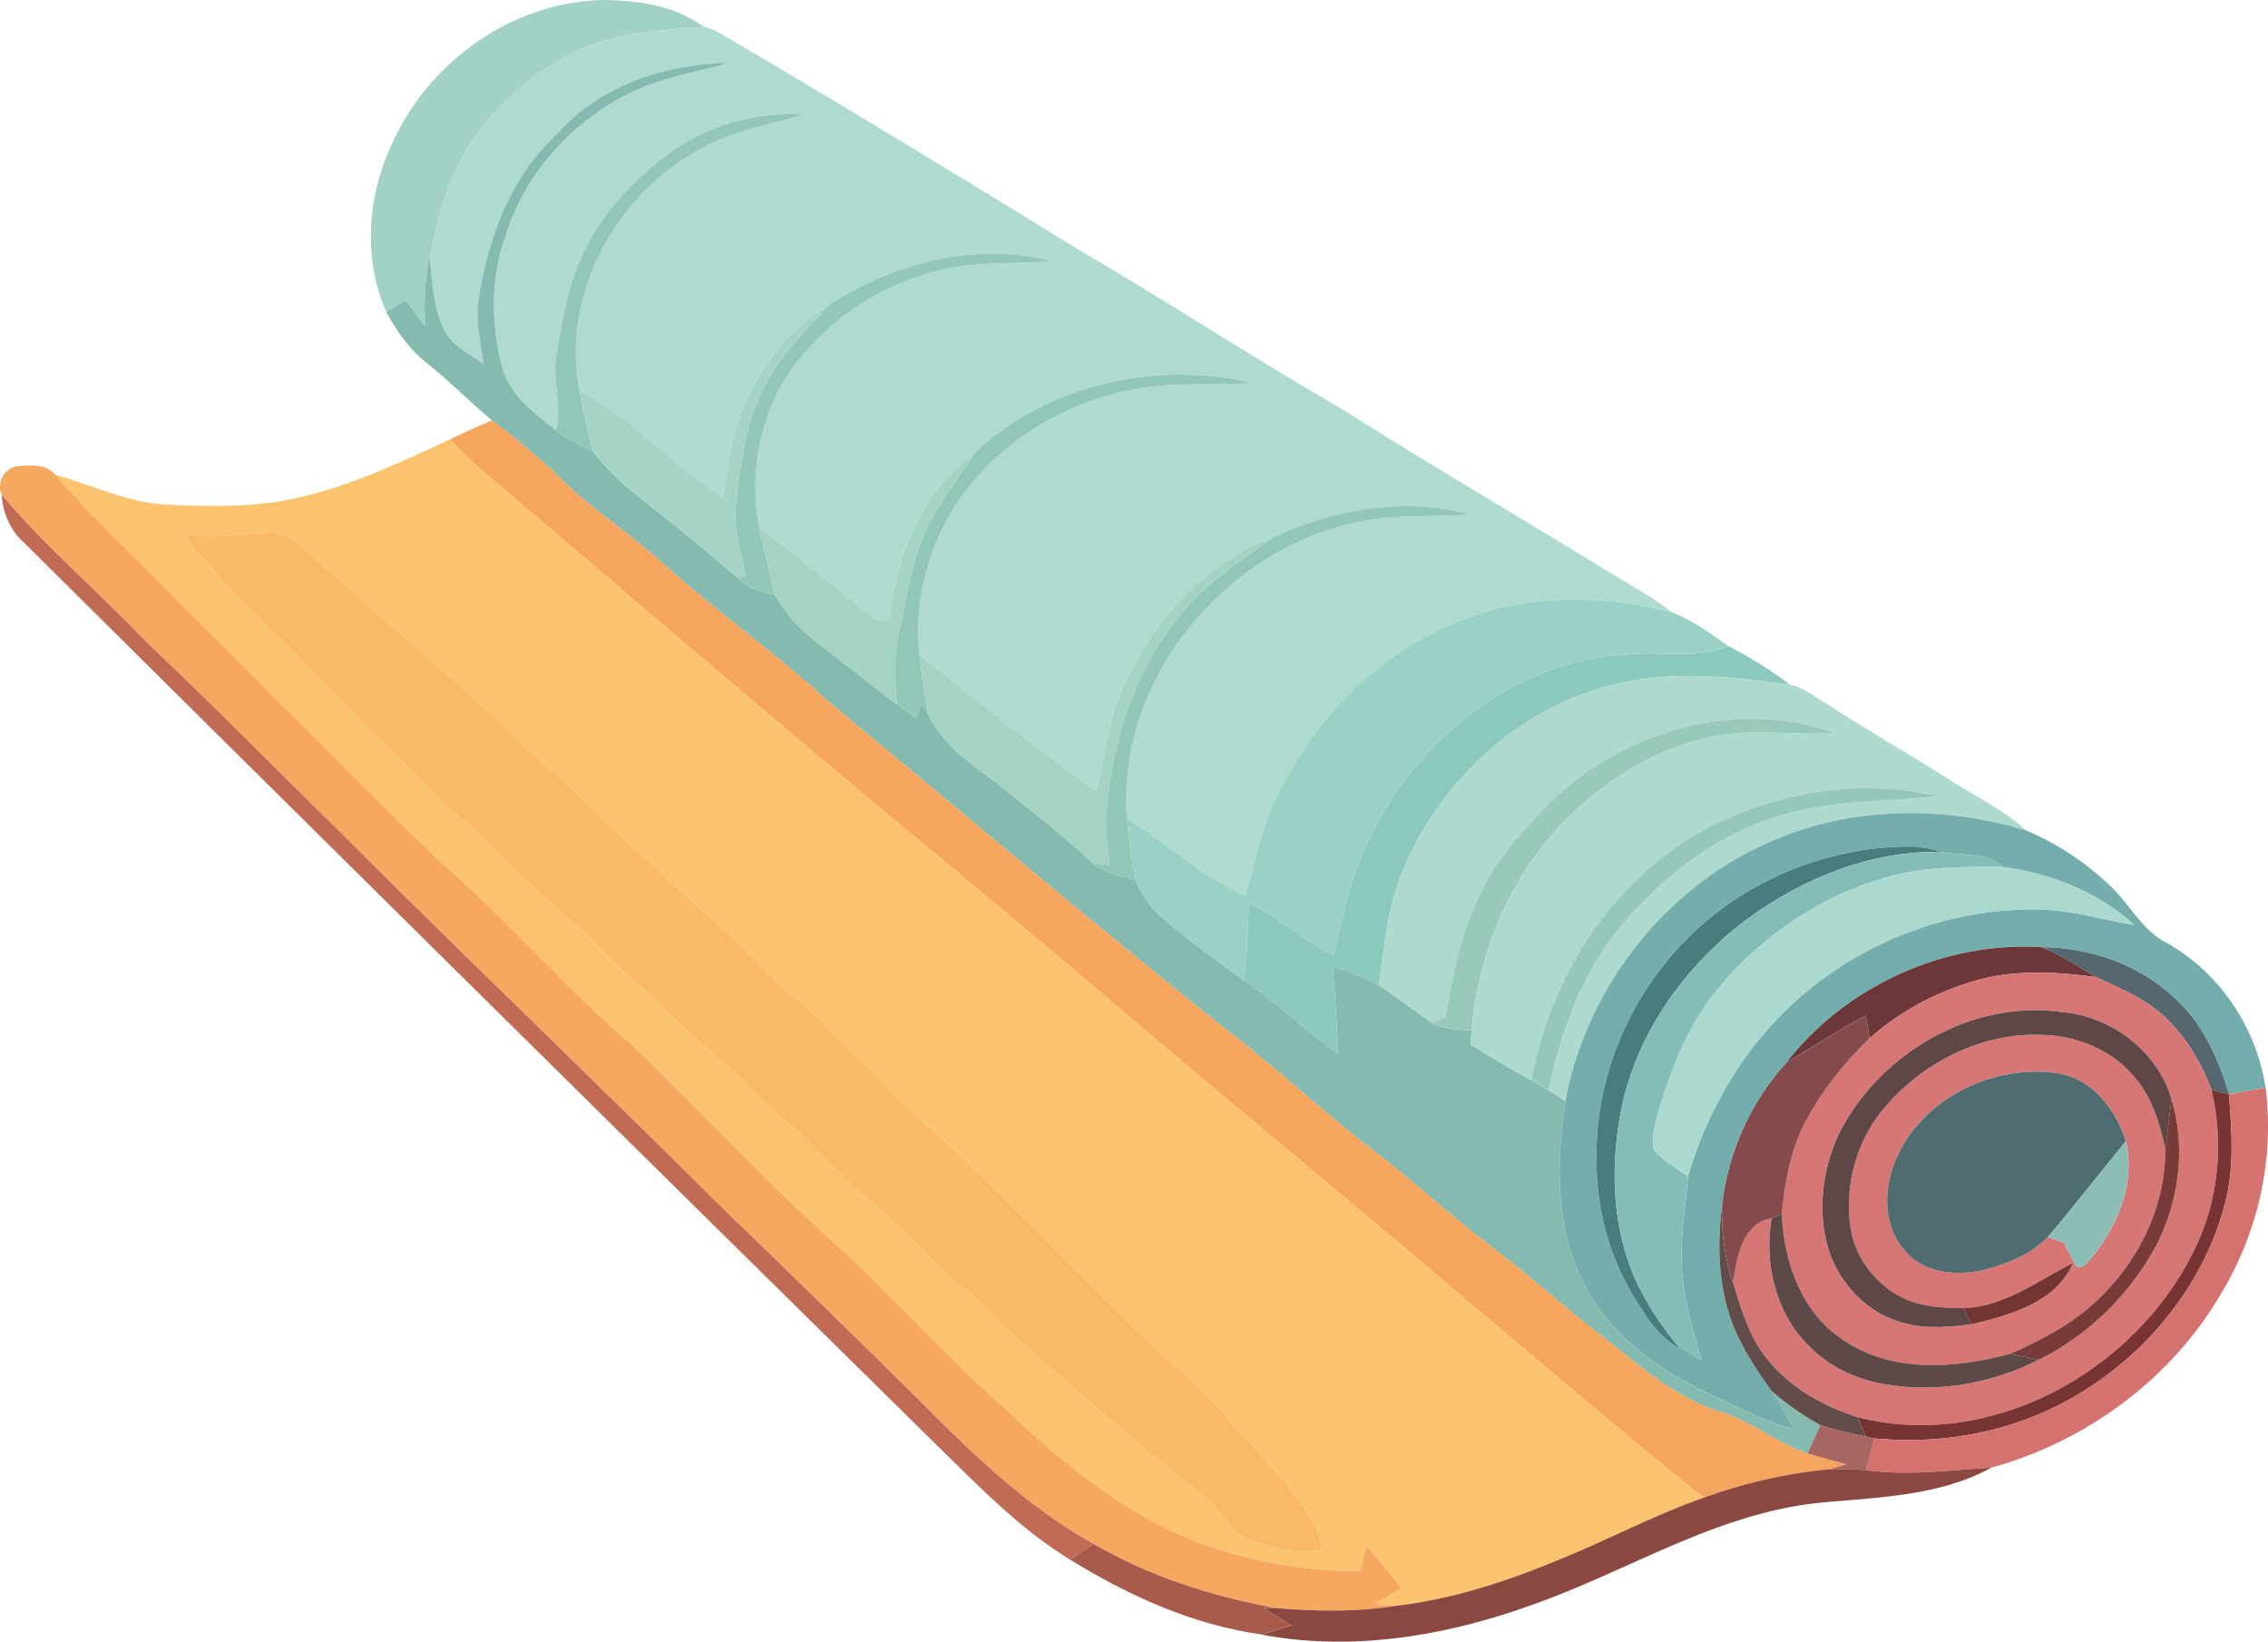 <svg xmlns="http://www.w3.org/2000/svg" viewBox="0 0 1952.66 1413.41"><defs><style>.cls-1{fill:#a2d2c6;}.cls-2{fill:#afdacf;}.cls-3{fill:#85bab1;}.cls-4{fill:#91c6b8;}.cls-5{fill:#92c7b9;}.cls-6{fill:#a5d4c6;}.cls-7{fill:#f6a55e;}.cls-8{fill:#fbc36f;}.cls-9{fill:#a4d3c4;}.cls-10{fill:#f6a861;}.cls-11{fill:#c16b55;}.cls-12{fill:#fab965;}.cls-13{fill:#9ad1c7;}.cls-14{fill:#8bc8be;}.cls-15{fill:#aed9cf;}.cls-16{fill:#98c9bb;}.cls-17{fill:#96c7bb;}.cls-18{fill:#74aeac;}.cls-19{fill:#487d7d;}.cls-20{fill:#84bdb8;}.cls-21{fill:#abd8cf;}.cls-22{fill:#6c3739;}.cls-23{fill:#55676f;}.cls-24{fill:#d77775;}.cls-25{fill:#5e4746;}.cls-26{fill:#844a4c;}.cls-27{fill:#4f6d71;}.cls-28{fill:#783435;}.cls-29{fill:#d47270;}.cls-30{fill:#773c39;}.cls-31{fill:#8cbeb6;}.cls-32{fill:#634d4a;}.cls-33{fill:#5d4948;}.cls-34{fill:#733531;}.cls-35{fill:#a96561;}.cls-36{fill:#8a4840;}.cls-37{fill:#a85b4b;}</style></defs><g id="Layer_2" data-name="Layer 2"><g id="Capa_1" data-name="Capa 1"><path class="cls-1" d="M366.18,280.63c-1.19-20-.64-40.19,4-59.81,6.84-30.48,13.41-61.91,29.84-89,23.63-39.19,59.35-71.22,101.24-89.74,32.76-14.74,69.25-15.92,104.48-19C581.85,5.11,551,.59,521.8,0c-75.32.23-146.72,48.13-180,115C317,161.78,310.88,219.54,332.6,268.64l16.61-9.72C354.91,266.13,360.61,273.33,366.18,280.63Z"/><path class="cls-2" d="M400,131.85c-16.43,27.06-23,58.49-29.84,89,1.55,20.35,3.1,41.25,10.81,60.32,6.3,15.51,22.27,23.17,35.31,32.07-2.46-17.29-6.29-34.67-4.65-52.24,7.76-53.56,27.06-107.76,67.71-145.36,36.77-42,93.21-60.45,147.77-61.36-27.78,8-56.84,12.36-83,25.09-51.15,24.45-92.53,70.08-109,124.65-12.82,36-12.32,75.73-2.55,112.41,6.2,24.19,28,39.24,46.21,54.21,5.48-20.85-3.33-41.93.1-63,5.42-34.12,11.22-69.25,28.51-99.78,15.92-30,40.65-54.15,67.3-74.73C607.85,108,650.19,95.86,691.71,98.69c-30.07,9.3-62.05,13.82-89.47,30.11-72,38.59-119.08,124.92-103.43,206.4,45.67,24.78,79.93,65.34,123.55,93.17,4.56-25.37,7-51.47,16.61-75.56,15.42-36.27,39.92-70.21,74.55-90.24,56-36.41,127-54.93,192.76-37.6-31.94,2.28-64.42,0-95.77,7.49C756,245,706.63,279,676.2,326c-22.91,38.1-31.26,85-22.36,128.62,31.62,23.08,61.87,47.9,92.16,72.67,5.7,5.43,20.12,13.24,20.26-.59,7.8-52.33,29.33-105.89,73.77-137.6,62.87-59,156.54-78.84,239.39-59.27-24.68,1.28-49.41.46-74,1.83-72.55,4.2-143.27,42.7-183.14,103.89-23.77,37.91-35.4,83.67-30.43,128.34C841.72,603.47,891.09,644,943.46,680.3c8.53-31.11,11.13-64,25.55-93.34,26.1-54.39,69.31-103.66,127.2-124.51,52.52-24.09,113.65-34.95,170.14-19.35-24.59,1.42-49.28.6-73.82,2.79-125.29,12.22-232.23,131.9-222.28,258.87,35,20.67,64,50.69,102.06,66.24,7.48-26.59,12.86-53.92,24.22-79.24,28.93-61.32,75-116.39,136.88-146.23,62.68-34.08,138.24-36.13,206.17-18.25-13.09-10.31-27.33-18.89-41.7-27.1-81-49.87-163.2-97.77-243.59-148.69-75.82-43.66-149-91.75-224.51-135.87C826.76,152.29,723.6,89.24,619.26,28.24c-4.34-2.19-8.72-4.52-13.55-5.11-35.23,3.06-71.72,4.24-104.48,19C459.34,60.63,423.62,92.66,400,131.85Z"/><path class="cls-3" d="M567.38,482.2c47.41,42.57,99.51,79.48,146.59,122.46,113.11,93.71,225.16,188.75,339.9,280.45,43.12,32.71,82.54,69.9,125.38,103,37,28.2,71,60.05,108.17,88,31.12,23.4,59.77,49.91,90.8,73.5,32,25.18,63.19,53.56,102.88,66,26.92,8,48.64,27,75.14,35.82,3.74-8.08,7.44-16.2,11.09-24.28a247.46,247.46,0,0,1-41.84-29.15c6.85,10.49,12.91,21.49,19,32.49-21.85-5.3-41.88-15.61-62-25.23-46.81-20.72-93.26-50.56-117.35-97.32-26.46-48.73-25.36-106.63-17.34-160-4.83-3.1-9.67-6.16-14.55-9.12s-9.85-5.89-14.78-8.72c-17.7-9.85-35.18-20.07-52.38-30.8.32-4.19.64-8.34,1-12.45-11.5-.09-23.32-.73-33.81-5.93-15.65-10.59-30.34-22.54-46.31-32.58-12.36-7-25.82-11.77-39.24-16.29,1.37,25,3.47,50,4.25,75-28.2-19.48-52.43-44.12-80.94-63.19-23.73-16.61-47-33.94-69-52.69A85.21,85.21,0,0,1,977.27,757c-12.77-2.42-25.73-5.8-36.22-13.83-33.58-30.79-69.76-58.49-105.76-86.32-14.74-11.18-27.83-24.82-36.09-41.52q-2.6-4.71-5.2-9.35c-1.46,3-4.34,8.94-5.8,12-5.33-3.84-10.72-7.72-16.06-11.59-20.16-14.88-39.37-31-59.4-46.08-17.79-13-34.81-28.11-45.17-48-11.86-2-23.27-6.34-32.21-14.55-19.21-16.38-38.23-33-58.21-48.45-23.23-18.89-48.55-36.18-66.39-60.68-11.09-5.25-22.22-10.63-32-18-18.25-15-40-30-46.21-54.21C422.75,279.72,422.25,240,435.07,204c16.47-54.57,57.85-100.2,109-124.65,26.19-12.73,55.25-17.06,83-25.09-54.56.91-111,19.34-147.77,61.36-40.65,37.6-59.95,91.8-67.71,145.36-1.64,17.57,2.19,34.95,4.65,52.24-13-8.9-29-16.56-35.31-32.07-7.71-19.07-9.26-40-10.81-60.32-4.61,19.62-5.16,39.79-4,59.81-5.57-7.3-11.27-14.5-17-21.71l-16.61,9.72c9.17,16.37,19.89,32.12,34.81,43.79,19.39,15.65,37,33.27,56.07,49.33,20.4,15.78,40.7,31.89,59.09,50.09C508.62,437.9,540.05,457.56,567.38,482.2Z"/><path class="cls-4" d="M602.24,128.8c27.42-16.29,59.4-20.81,89.47-30.11-41.52-2.83-83.86,9.3-117.07,34.44-26.65,20.58-51.38,44.76-67.3,74.73-17.29,30.53-23.09,65.66-28.51,99.78-3.43,21,5.38,42.12-.1,63,9.81,7.39,20.94,12.77,32,18-5-17.57-8.62-35.5-11.95-53.43C483.16,253.72,530.24,167.39,602.24,128.8Z"/><path class="cls-4" d="M822.24,435.58c39.87-61.19,110.59-99.69,183.14-103.89,24.63-1.37,49.36-.55,74-1.83-82.85-19.57-176.52.28-239.39,59.27-12.68,18-25.36,36.09-36.54,55.07-17.8,30.25-21.67,65.74-29.25,99.41-4.7,20.58-3.88,41.84-2.1,62.74,5.34,3.87,10.73,7.75,16.06,11.59,1.46-3,4.34-9,5.8-12q2.6,4.65,5.2,9.35c-3.15-17.06-5.43-34.21-7.39-51.41C786.84,519.25,798.47,473.49,822.24,435.58Z"/><path class="cls-5" d="M676.2,326C706.63,279,756,245,810.51,232.46c31.35-7.53,63.83-5.21,95.77-7.49-65.79-17.33-136.74,1.19-192.76,37.6-20.95,23.54-44.62,45.76-57.9,74.91-14.37,30.3-18.61,64.11-22,97.14-2.46,20.76,4.15,40.83,8.53,60.86-1.69.55-5.11,1.69-6.8,2.28,8.94,8.21,20.35,12.59,32.21,14.55q-7.59-28.66-13.73-57.66C644.94,411,653.29,364.13,676.2,326Z"/><path class="cls-6" d="M633.63,434.62c3.38-33,7.62-66.84,22-97.14,13.28-29.15,37-51.37,57.9-74.91-34.63,20-59.13,54-74.55,90.24-9.63,24.09-12.05,50.19-16.61,75.56C578.74,400.54,544.48,360,498.81,335.2c3.33,17.93,7,35.86,11.95,53.43,17.84,24.5,43.16,41.79,66.39,60.68,20,15.42,39,32.07,58.21,48.45,1.69-.59,5.11-1.73,6.8-2.28C637.78,475.45,631.17,455.38,633.63,434.62Z"/><path class="cls-7" d="M622.86,581.76c108.86,93.62,220.5,183.91,329.91,276.94,103.38,88.32,208.64,174.46,312.07,262.74,67.34,56,133.41,113.61,202,168.08A440.73,440.73,0,0,1,1575.09,1265c4.83-1.28,9.67-2.74,14.5-4.2-11.13-3.15-22.35-6-33.35-9.44-26.5-8.85-48.22-27.83-75.14-35.82-39.69-12.41-70.9-40.79-102.88-66-31-23.59-59.68-50.1-90.8-73.5-37.18-27.92-71.21-59.77-108.17-88-42.84-33.07-82.26-70.26-125.38-103C939.13,793.41,827.08,698.37,714,604.66c-47.08-43-99.18-79.89-146.59-122.46-27.33-24.64-58.76-44.3-84.81-70.35-18.39-18.2-38.69-34.31-59.09-50.09-12.09,5.38-24.18,10.76-36.08,16.51,10.67,11,21.67,21.63,33.25,31.62C488.13,467.1,555.11,524.86,622.86,581.76Z"/><path class="cls-8" d="M137.42,501.41c80,79.71,159.41,160.05,239.94,239.16C435.62,790.12,485,849.11,543.11,898.8c63.33,59.81,121.73,124.83,187.29,182.27,44.39,42.25,85.54,87.87,131.49,128.47,49.18,46.54,102.2,91.66,165.8,116.94,45.8,16.74,94.53,27.19,143.48,25.78,1.74-7.21,3.47-14.37,5.25-21.49q15.6,18,30.57,36.59-11.91,6.71-23.68,13.55,9.78.88,19.62,1.51c53.88-6.3,105.44-24.82,155-46.18,36.32-15.55,71.49-33.71,108.86-46.72-68.57-54.47-134.64-112.09-202-168.08C1161.41,1033.16,1056.15,947,952.77,858.7c-109.41-93-221-183.32-329.91-276.94-67.75-56.9-134.73-114.66-202.21-171.87-11.58-10-22.58-20.67-33.25-31.62-40.52,18.84-81.22,38.23-124.83,48.82-38.88,10.08-79.57,9.17-119.4,7.39-33.49-1.78-64-16.79-95.77-25.91C75.37,441.46,107.26,470.61,137.42,501.41ZM230,458.48c20.9-1.37,35,16.47,49.18,29,64.56,58.67,132,114.06,194,175.52,26.19,20.76,48.41,45.8,73.27,68.07,23.54,19,43.66,41.7,67.07,60.81,22.4,18.57,40.88,41.2,62.82,60.27C726.2,893.32,767,944.24,817,985.35c54.89,53.06,108,107.94,162.47,161.42,29.38,26.87,60.09,52.6,85.46,83.44,24.18,27.7,52.14,53.06,68.61,86.6a39.32,39.32,0,0,1,4.06,17.7c-21.3,4-43-1.51-62.77-9.22-15.33-5.06-20.63-21.9-32.21-31.57-71.36-57.53-141.76-116.52-207.73-180.17-29.61-23.54-53.7-53-82.86-76.92-26.46-22.13-48.31-49.09-75.09-70.86-22.63-18.34-41.2-41-63.88-59.31-21.67-17.75-39.92-39.28-61.77-56.89-24.18-19.8-43.85-44.39-68-64.15-29.34-23.86-53.33-53.33-82.53-77.29-40-36-76.52-75.6-115.07-113.1-44-44.07-89.1-87.19-128.66-135.41C181.26,464,205.67,460.53,230,458.48Z"/><path class="cls-9" d="M774.24,543.61c7.58-33.67,11.45-69.16,29.25-99.41,11.18-19,23.86-37.05,36.54-55.07-44.44,31.71-66,85.27-73.77,137.6-.14,13.83-14.56,6-20.26.59-30.29-24.77-60.54-49.59-92.16-72.67q6.17,29,13.73,57.66c10.36,19.85,27.38,34.91,45.17,48,20,15.05,39.24,31.2,59.4,46.08C770.36,585.45,769.54,564.19,774.24,543.61Z"/><path class="cls-9" d="M952.27,701.43c5.38-65.79,26.83-132.63,72.5-181.82,20.71-22.63,47-39,71.44-57.16C1038.32,483.3,995.11,532.57,969,587c-14.42,29.29-17,62.23-25.55,93.34C891.09,644,841.72,603.47,791.81,563.92c2,17.2,4.24,34.35,7.39,51.41,8.26,16.7,21.35,30.34,36.09,41.52,36,27.83,72.18,55.53,105.76,86.32,4.79.55,9.58,1.1,14.41,1.69C953.68,730.44,951.68,716,952.27,701.43Z"/><path class="cls-10" d="M124.37,551c56.21,53.33,110.55,108.45,165.75,162.79,110.19,110.36,223.15,217.85,333.56,328q87.26,83.78,173.1,169.09c43.89,44.34,89.88,87.69,144.68,118.39,48,28.06,101.65,45,156.12,55.16,35,3,70.45,3.61,105.35-2q-9.86-.62-19.62-1.51,11.78-6.84,23.68-13.55-15-18.61-30.57-36.59c-1.78,7.12-3.51,14.28-5.25,21.49-49,1.41-97.68-9-143.48-25.78-63.6-25.28-116.62-70.4-165.8-116.94-45.95-40.6-87.1-86.22-131.49-128.47-65.56-57.44-124-122.46-187.29-182.27C485,849.11,435.62,790.12,377.36,740.57c-80.53-79.11-159.92-159.45-239.94-239.16-30.16-30.8-62-60-90-92.84-7.39-9.13-20.48-8.13-31-7.31-11.81.1-19.8,14.19-15,24.6C39.05,470.71,84,508.71,124.37,551Z"/><path class="cls-11" d="M796.78,1210.87q-85.89-85.2-173.1-169.09c-110.41-110.18-223.37-217.67-333.56-328C234.92,659.41,180.58,604.29,124.37,551,84,508.71,39.05,470.71,1.41,425.86c1,15.92,7.44,30.88,19.48,41.56Q413.52,857.24,807.78,1245.5c35.72,34.85,70.8,71.35,113.78,97.5,6.62-4.61,13.23-9.22,19.9-13.74C886.66,1298.56,840.67,1255.21,796.78,1210.87Z"/><path class="cls-4" d="M1192.53,445.89c24.54-2.19,49.23-1.37,73.82-2.79-56.49-15.6-117.62-4.74-170.14,19.35-24.41,18.2-50.73,34.53-71.44,57.16-45.67,49.19-67.12,116-72.5,181.82-.59,14.55,1.41,29,3.19,43.43-4.83-.59-9.62-1.14-14.41-1.69,10.49,8,23.45,11.41,36.22,13.83-3-17.29-5.29-34.77-7-52.24C960.3,577.79,1067.24,458.11,1192.53,445.89Z"/><path class="cls-12" d="M285.65,595c38.55,37.5,75.05,77.15,115.07,113.1,29.2,24,53.19,53.43,82.53,77.29,24.18,19.76,43.85,44.35,68,64.15,21.85,17.61,40.1,39.14,61.77,56.89,22.68,18.3,41.25,41,63.88,59.31,26.78,21.77,48.63,48.73,75.09,70.86,29.16,23.95,53.25,53.38,82.86,76.92,66,63.65,136.37,122.64,207.73,180.17,11.58,9.67,16.88,26.51,32.21,31.57,19.8,7.71,41.47,13.24,62.77,9.22a39.32,39.32,0,0,0-4.06-17.7c-16.47-33.54-44.43-58.9-68.61-86.6-25.37-30.84-56.08-56.57-85.46-83.44C925,1093.29,871.88,1038.41,817,985.35c-50-41.11-90.79-92-140.66-133.23-21.94-19.07-40.42-41.7-62.82-60.27C590.1,772.74,570,750,546.44,731c-24.86-22.27-47.08-47.31-73.27-68.07-62-61.46-129.44-116.85-194-175.52C265,475,250.89,457.11,230,458.48c-24.32,2-48.73,5.52-73,1.14C196.55,507.84,241.62,551,285.65,595Z"/><path class="cls-13" d="M1233.41,545.53c-61.87,29.84-108,84.91-136.88,146.23-11.36,25.32-16.74,52.65-24.22,79.24-38-15.55-67.07-45.57-102.06-66.24,1.73,17.47,4,35,7,52.24A85.21,85.21,0,0,0,1002,791.13c22.08,18.75,45.3,36.08,69,52.69,2.55-22.08,3.47-44.3,4.15-66.47,25.14,13.36,47.4,31.43,72.36,45.16,10.08-35.35,15.33-72.63,33.94-105,41-84,125.84-149.33,220.87-154.16,28.47-3.15,58.36,4.52,85.59-7.26-15.33-10.85-30.75-22.08-48.36-28.83C1371.65,509.4,1296.09,511.45,1233.41,545.53Z"/><path class="cls-14" d="M1402.35,563.37c-95,4.83-179.85,70.12-220.87,154.16-18.61,32.35-23.86,69.63-33.94,105-25-13.73-47.22-31.8-72.36-45.16-.68,22.17-1.6,44.39-4.15,66.47,28.51,19.07,52.74,43.71,80.94,63.19-.78-25-2.88-50-4.25-75,13.42,4.52,26.88,9.31,39.24,16.29,4.84-30.06,6.84-60.95,17.43-89.79,31.75-85.22,107.31-155.39,197.92-171.77,45.89-9.58,92.8-3.1,138.69,2.64a375.72,375.72,0,0,0-53.06-33.26C1460.71,567.89,1430.82,560.22,1402.35,563.37Z"/><path class="cls-15" d="M1402.31,586.73c-90.61,16.38-166.17,86.55-197.92,171.77-10.59,28.84-12.59,59.73-17.43,89.79,16,10,30.66,22,46.31,32.58,2.78-1.23,8.35-3.79,11.18-5.07,6.11-34.12,12.41-68.66,27.23-100.28,14.19-33.44,39.06-60.68,64.38-86,63.42-61.09,160.78-88.6,245-58.08-27.06,1.14-54.11-1.55-81.12-.5-59.22,3.65-113.43,35.63-154.08,77.43-46.35,47.86-72.9,112.46-78.74,178.48-.37,4.11-.69,8.26-1,12.45,17.2,10.73,34.68,21,52.38,30.8,16.42-90.2,71.22-175.7,153.94-218.22,59.44-30.39,130.12-41.7,195.5-26.42-44.12,5.43-89.43,3.15-132.36,16.15-55.07,15-101.92,51.51-138.56,94.36-34.36,40.55-52.65,91.56-63.74,142.85,4.88,3,9.72,6,14.55,9.12,17.75-95.31,83.27-180.9,171.78-221,69.94-32.67,151.75-33.9,225-11.77-18.66-17.57-42.11-28.38-63.42-42.16-39.14-24.77-79.34-47.77-118.12-73.18-6.93-4.2-13.92-8.94-22-10.36C1495.11,583.63,1448.2,577.15,1402.31,586.73Z"/><path class="cls-16" d="M1499.9,630.89c27-1,54.06,1.64,81.12.5-84.18-30.52-181.54-3-245,58.08-25.32,25.37-50.19,52.61-64.38,86-14.82,31.62-21.12,66.16-27.23,100.28-2.83,1.28-8.4,3.84-11.18,5.07,10.49,5.2,22.31,5.84,33.81,5.93,5.84-66,32.39-130.62,78.74-178.48C1386.47,666.52,1440.68,634.54,1499.9,630.89Z"/><path class="cls-17" d="M1535.53,701.56c42.93-13,88.24-10.72,132.36-16.15-65.38-15.28-136.06-4-195.5,26.42-82.72,42.52-137.52,128-153.94,218.22,4.93,2.83,9.9,5.7,14.78,8.72,11.09-51.29,29.38-102.3,63.74-142.85C1433.61,753.07,1480.46,716.57,1535.53,701.56Z"/><path class="cls-18" d="M1519.56,726.84c-88.51,40.15-154,125.74-171.78,221-8,53.33-9.12,111.23,17.34,160,24.09,46.76,70.54,76.6,117.35,97.32,20.12,9.62,40.15,19.93,62,25.23-6.07-11-12.13-22-19-32.49-10.22-14.37-20.3-29-28.06-44.89-17.79-35.64-19.75-76.79-14.73-115.71,5.15-45.12,24.59-88.74,55.25-122.31,51.42-66.11,136.14-104.58,219.77-99.47,41,.28,82.4,14.19,112.83,42.21,25.23,21.85,39.1,53.1,48.5,84.45,10.49-1.92,21-3.93,31.52-5.84-7.8-51.47-39.23-98.37-84.49-124.24-22.13-10.86-32.58-34.22-50.14-50.18a236.08,236.08,0,0,0-71.36-46.86C1671.31,692.94,1589.5,694.17,1519.56,726.84Zm204.08,19.48c41.24,5.48,82.76,21.63,113.79,49.91-27.88-4.28-55.12-13.13-83.5-13.23-71.81-1-143.53,24.82-198.64,70.86-49.51,40.74-84.18,97.77-102,159-2.14,26.83-7.07,53.61-5.16,80.62,1.65,26.6,9.58,52.2,16.61,77.79-7.21-4.42-14.6-8.53-21.31-13.64l2.47,3.19c-18.94-10.4-30.21-29.42-40.93-47.35-20.57-34.91-30.84-75.51-30.38-115.94-1.24-77.33,34.72-153.75,93.48-203.71,48.64-41.47,112.37-65.1,176.34-65,9.22-.18,18.3,2,27.15,4.61C1688.69,737.29,1710.41,732.82,1723.64,746.32Z"/><path class="cls-19" d="M1468.05,793.86c-58.76,50-94.72,126.38-93.48,203.71-.46,40.43,9.81,81,30.38,115.94,10.72,17.93,22,37,40.93,47.35l-2.47-3.19c-15.87-20.17-30.38-41.84-39.51-66-16.42-43.62-16.88-91.94-7.89-137.29,13.37-65.1,54.43-122.31,106.9-162.1,48.5-35.86,107.58-60.09,168.63-58.81-8.85-2.6-17.93-4.79-27.15-4.61C1580.42,728.76,1516.69,752.39,1468.05,793.86Z"/><path class="cls-20" d="M1396,954.41c-9,45.35-8.53,93.67,7.89,137.29,9.13,24.13,23.64,45.8,39.51,66,6.71,5.11,14.1,9.22,21.31,13.64-7-25.59-15-51.19-16.61-77.79-1.91-27,3-53.79,5.16-80.62-10.18-7.11-21.13-13.45-29.43-22.81-2.55-13,2.24-26,5.48-38.32,10.67-33.86,24.09-67.57,45.94-95.86,38.87-48.73,92.8-86,153.39-101.79,30.93-8.21,63.23-7.94,95-7.8-13.23-13.5-35-9-52.1-12.82-61-1.28-120.13,23-168.63,58.81C1450.44,832.1,1409.38,889.31,1396,954.41Z"/><path class="cls-21" d="M1628.65,754.12c-60.59,15.74-114.52,53.06-153.39,101.79-21.85,28.29-35.27,62-45.94,95.86-3.24,12.36-8,25.37-5.48,38.32,8.3,9.36,19.25,15.7,29.43,22.81,17.84-61.27,52.51-118.3,102-159,55.11-46,126.83-71.86,198.64-70.86,28.38.1,55.62,9,83.5,13.23-31-28.28-72.55-44.43-113.79-49.91C1691.88,746.18,1659.58,745.91,1628.65,754.12Z"/><path class="cls-22" d="M1609.62,893.92c26.1-23.18,57.76-40,91.25-49.64,33.72-9.72,69.44-7.71,103.8-3-15.38-9.12-30.21-19.3-47-25.78-83.63-5.11-168.35,33.36-219.77,99.47,22.81-13.6,45-28.34,68.57-40.57C1607.52,880.91,1608.57,887.44,1609.62,893.92Z"/><path class="cls-23" d="M1870.55,857.74c-30.43-28-71.81-41.93-112.83-42.21,16.74,6.48,31.57,16.66,47,25.78C1821.05,849,1838,856,1852.8,866.59c24.32,17.61,40.65,44.16,51.28,71.86,5,1.23,10,2.46,15,3.74C1909.65,910.84,1895.78,879.59,1870.55,857.74Z"/><path class="cls-24" d="M1700.87,844.28c-33.49,9.67-65.15,26.46-91.25,49.64-21.21,20.57-40.1,43.89-54.2,69.94-13.59,25-18.75,53.61-21.4,81.71,1.78,41.47,17.39,85.59,53.89,108.77,41.83,28.1,95.72,24,142.25,11.45A371.86,371.86,0,0,0,1770,1145.9c55.16-31.48,94.26-91.75,94.35-156.08-4.66-22.27-11.59-45-26.65-62.55-18.25-22-46.4-34.27-74.64-36-52.24-3.88-104.11,20.8-138.24,59.72-25.64,28.29-37.27,68.12-31.62,105.85,3.47,23.82,18.66,45.26,39.19,57.53,17.39,10.63,38.42,12,58.36,11.86,35.4-1.23,63.73-23.58,94-38.87-14.46,34.4-54.75,44.85-87.64,52.84-22.54,3.14-46.45,4.38-67.94-4.29-24.86-9.81-44.21-31.12-53.52-55.89-11.49-33.26-7.39-70.81,6.89-102.57,34.63-69.94,114.57-117.25,193-106.07,42.34,3.74,81.89,33.67,93.89,74.91,12.41,40.43,7,85.41-11.54,123.14-22.45,43.35-58.9,79.75-102.75,101.33-40.46,20.49-87.27,28.75-132.08,21.08-24.95-4-48.95-15.33-66.38-33.76-28.2-28.1-38-70.72-31.44-109.27-25.82,4.93-29.61,33.9-33.26,55.25,7.17,23.09,14,47.27,29.66,66.29,19.76,24.46,48.13,40.38,77.74,49.82,114.52,29.39,238.34-39.32,289.22-142.8,21.44-42.61,26.41-92.66,15.46-138.92-10.63-27.7-27-54.25-51.28-71.86C1838,856,1821.05,849,1804.67,841.31,1770.31,836.57,1734.59,834.56,1700.87,844.28ZM1777,1070c-4.65-1.69-9.26-3.33-13.82-5-14.78,15.33-35.5,23.31-55.71,28.51-23.59,5.43-52.47,2.56-68.3-17.79-19.66-23-17.24-57.21-4.42-82.9,24.5-49.32,83.58-77,137.33-68.66,29.56,4.65,49.77,31.29,58.21,58.39,8.26,35.68-6.75,71.91-28.83,99.51-3.7,3.83-7.07,9.81-13.28,9C1784,1084.26,1780.53,1077.05,1777,1070Z"/><path class="cls-25" d="M1775.56,871.38c-78.47-11.18-158.41,36.13-193,106.07-14.28,31.76-18.38,69.31-6.89,102.57,9.31,24.77,28.66,46.08,53.52,55.89,21.49,8.67,45.4,7.43,67.94,4.29-2.1-4.7-4.25-9.36-6.39-14-19.94.14-41-1.23-58.36-11.86-20.53-12.27-35.72-33.71-39.19-57.53-5.65-37.73,6-77.56,31.62-105.85,34.13-38.92,86-63.6,138.24-59.72,28.24,1.73,56.39,14,74.64,36,15.06,17.56,22,40.28,26.65,62.55,1.46-14.56,3.78-29,5.15-43.53C1857.45,905.05,1817.9,875.12,1775.56,871.38Z"/><path class="cls-26" d="M1492,1104.06c3.65-21.35,7.44-50.32,33.26-55.25,2.19-.78,6.57-2.42,8.76-3.24,2.65-28.1,7.81-56.66,21.4-81.71,14.1-26.05,33-49.37,54.2-69.94-1-6.48-2.1-13-3.1-19.49-23.59,12.23-45.76,27-68.57,40.57-30.66,33.57-50.1,77.19-55.25,122.31C1481.92,1059.9,1484.7,1082.62,1492,1104.06Z"/><path class="cls-27" d="M1772.05,924.17c-53.75-8.31-112.83,19.34-137.33,68.66-12.82,25.69-15.24,59.86,4.42,82.9,15.83,20.35,44.71,23.22,68.3,17.79,20.21-5.2,40.93-13.18,55.71-28.51,22.9-27,44.62-55,67.11-82.45C1821.82,955.46,1801.61,928.82,1772.05,924.17Z"/><path class="cls-28" d="M1888.62,1077.37c-50.88,103.48-174.7,172.19-289.22,142.8,2.28,5.62,4.61,11.23,7.17,16.75,1.78.41,5.38,1.14,7.16,1.51,62.32,6.11,127.06-7.21,180.22-40.84,58.49-36.41,104.38-94.49,121.72-161.55,8.12-30.66,5.84-62.65,3.38-93.85-5-1.28-10-2.51-15-3.74C1915,984.71,1910.06,1034.76,1888.62,1077.37Z"/><path class="cls-29" d="M1919.05,942.19c2.46,31.2,4.74,63.19-3.38,93.85-17.34,67.06-63.23,125.14-121.72,161.55-53.16,33.63-117.9,47-180.22,40.84-2.37,9.07-4.75,18.2-7,27.32,35.82,5.16,71.72-.09,107.59-2.1,81.39-22.31,154.66-76,197.5-149.14,32.3-53.06,46.58-116.43,38.78-178.16C1940,938.26,1929.54,940.27,1919.05,942.19Z"/><path class="cls-30" d="M1857.91,1069.43c18.52-37.73,23.95-82.71,11.54-123.14-1.37,14.51-3.69,29-5.15,43.53-.09,64.33-39.19,124.6-94.35,156.08a371.86,371.86,0,0,1-39.79,19.89c8.35,1.37,16.66,3.15,25,5C1799,1149.18,1835.46,1112.78,1857.91,1069.43Z"/><path class="cls-31" d="M1801.43,1082.07c22.08-27.6,37.09-63.83,28.83-99.51-22.49,27.42-44.21,55.44-67.11,82.45,4.56,1.64,9.17,3.28,13.82,5,3.56,7.07,7,14.28,11.18,21.08C1794.36,1091.88,1797.73,1085.9,1801.43,1082.07Z"/><path class="cls-32" d="M1599.4,1220.17c-29.61-9.44-58-25.36-77.74-49.82-15.65-19-22.49-43.2-29.66-66.29-7.3-21.44-10.08-44.16-9.3-66.75-5,38.92-3.06,80.07,14.73,115.71,7.76,15.92,17.84,30.52,28.06,44.89a247.46,247.46,0,0,0,41.84,29.15c12.82,4.25,26.05,7,39.24,9.86C1604,1231.4,1601.68,1225.79,1599.4,1220.17Z"/><path class="cls-33" d="M1556.7,1158.08c17.43,18.43,41.43,29.75,66.38,33.76,44.81,7.67,91.62-.59,132.08-21.08-8.34-1.82-16.65-3.6-25-5-46.53,12.5-100.42,16.65-142.25-11.45-36.5-23.18-52.11-67.3-53.89-108.77-2.19.82-6.57,2.46-8.76,3.24C1518.69,1087.36,1528.5,1130,1556.7,1158.08Z"/><path class="cls-34" d="M1784.73,1087.36c-30.3,15.29-58.63,37.64-94,38.87,2.14,4.61,4.29,9.27,6.39,14C1730,1132.21,1770.27,1121.76,1784.73,1087.36Z"/><path class="cls-35" d="M1567.33,1227.06c-3.65,8.08-7.35,16.2-11.09,24.28,11,3.46,22.22,6.29,33.35,9.44-4.83,1.46-9.67,2.92-14.5,4.2,10.49-.18,21.07,0,31.61.77,2.28-9.12,4.66-18.25,7-27.32-1.78-.37-5.38-1.1-7.16-1.51C1593.38,1234,1580.15,1231.31,1567.33,1227.06Z"/><path class="cls-36" d="M1606.7,1265.75c-10.54-.73-21.12-1-31.61-.77a440.73,440.73,0,0,0-108.27,24.54c-37.37,13-72.54,31.17-108.86,46.72-49.59,21.36-101.15,39.88-155,46.18-34.9,5.61-70.31,5-105.35,2-2.46,0-7.34,0-9.81,0,8,5,16.06,10.08,24.23,14.92-8.76,2.64-17.38,5.61-26.23,7.93,78.65,15.06,160.18,1.1,234.64-26,82-29.06,158-78.52,246.24-87.42,49.82-4.79,102.65-5.52,147.64-30.16C1678.42,1265.66,1642.52,1270.91,1606.7,1265.75Z"/><path class="cls-37" d="M1087.77,1384.38c2.47,0,7.35,0,9.81,0-54.47-10.13-108.13-27.1-156.12-55.16-6.67,4.52-13.28,9.13-19.9,13.74,50.19,30.93,105.49,56,164.21,64.23,8.85-2.32,17.47-5.29,26.23-7.93C1103.83,1394.46,1095.8,1389.4,1087.77,1384.38Z"/></g></g></svg>